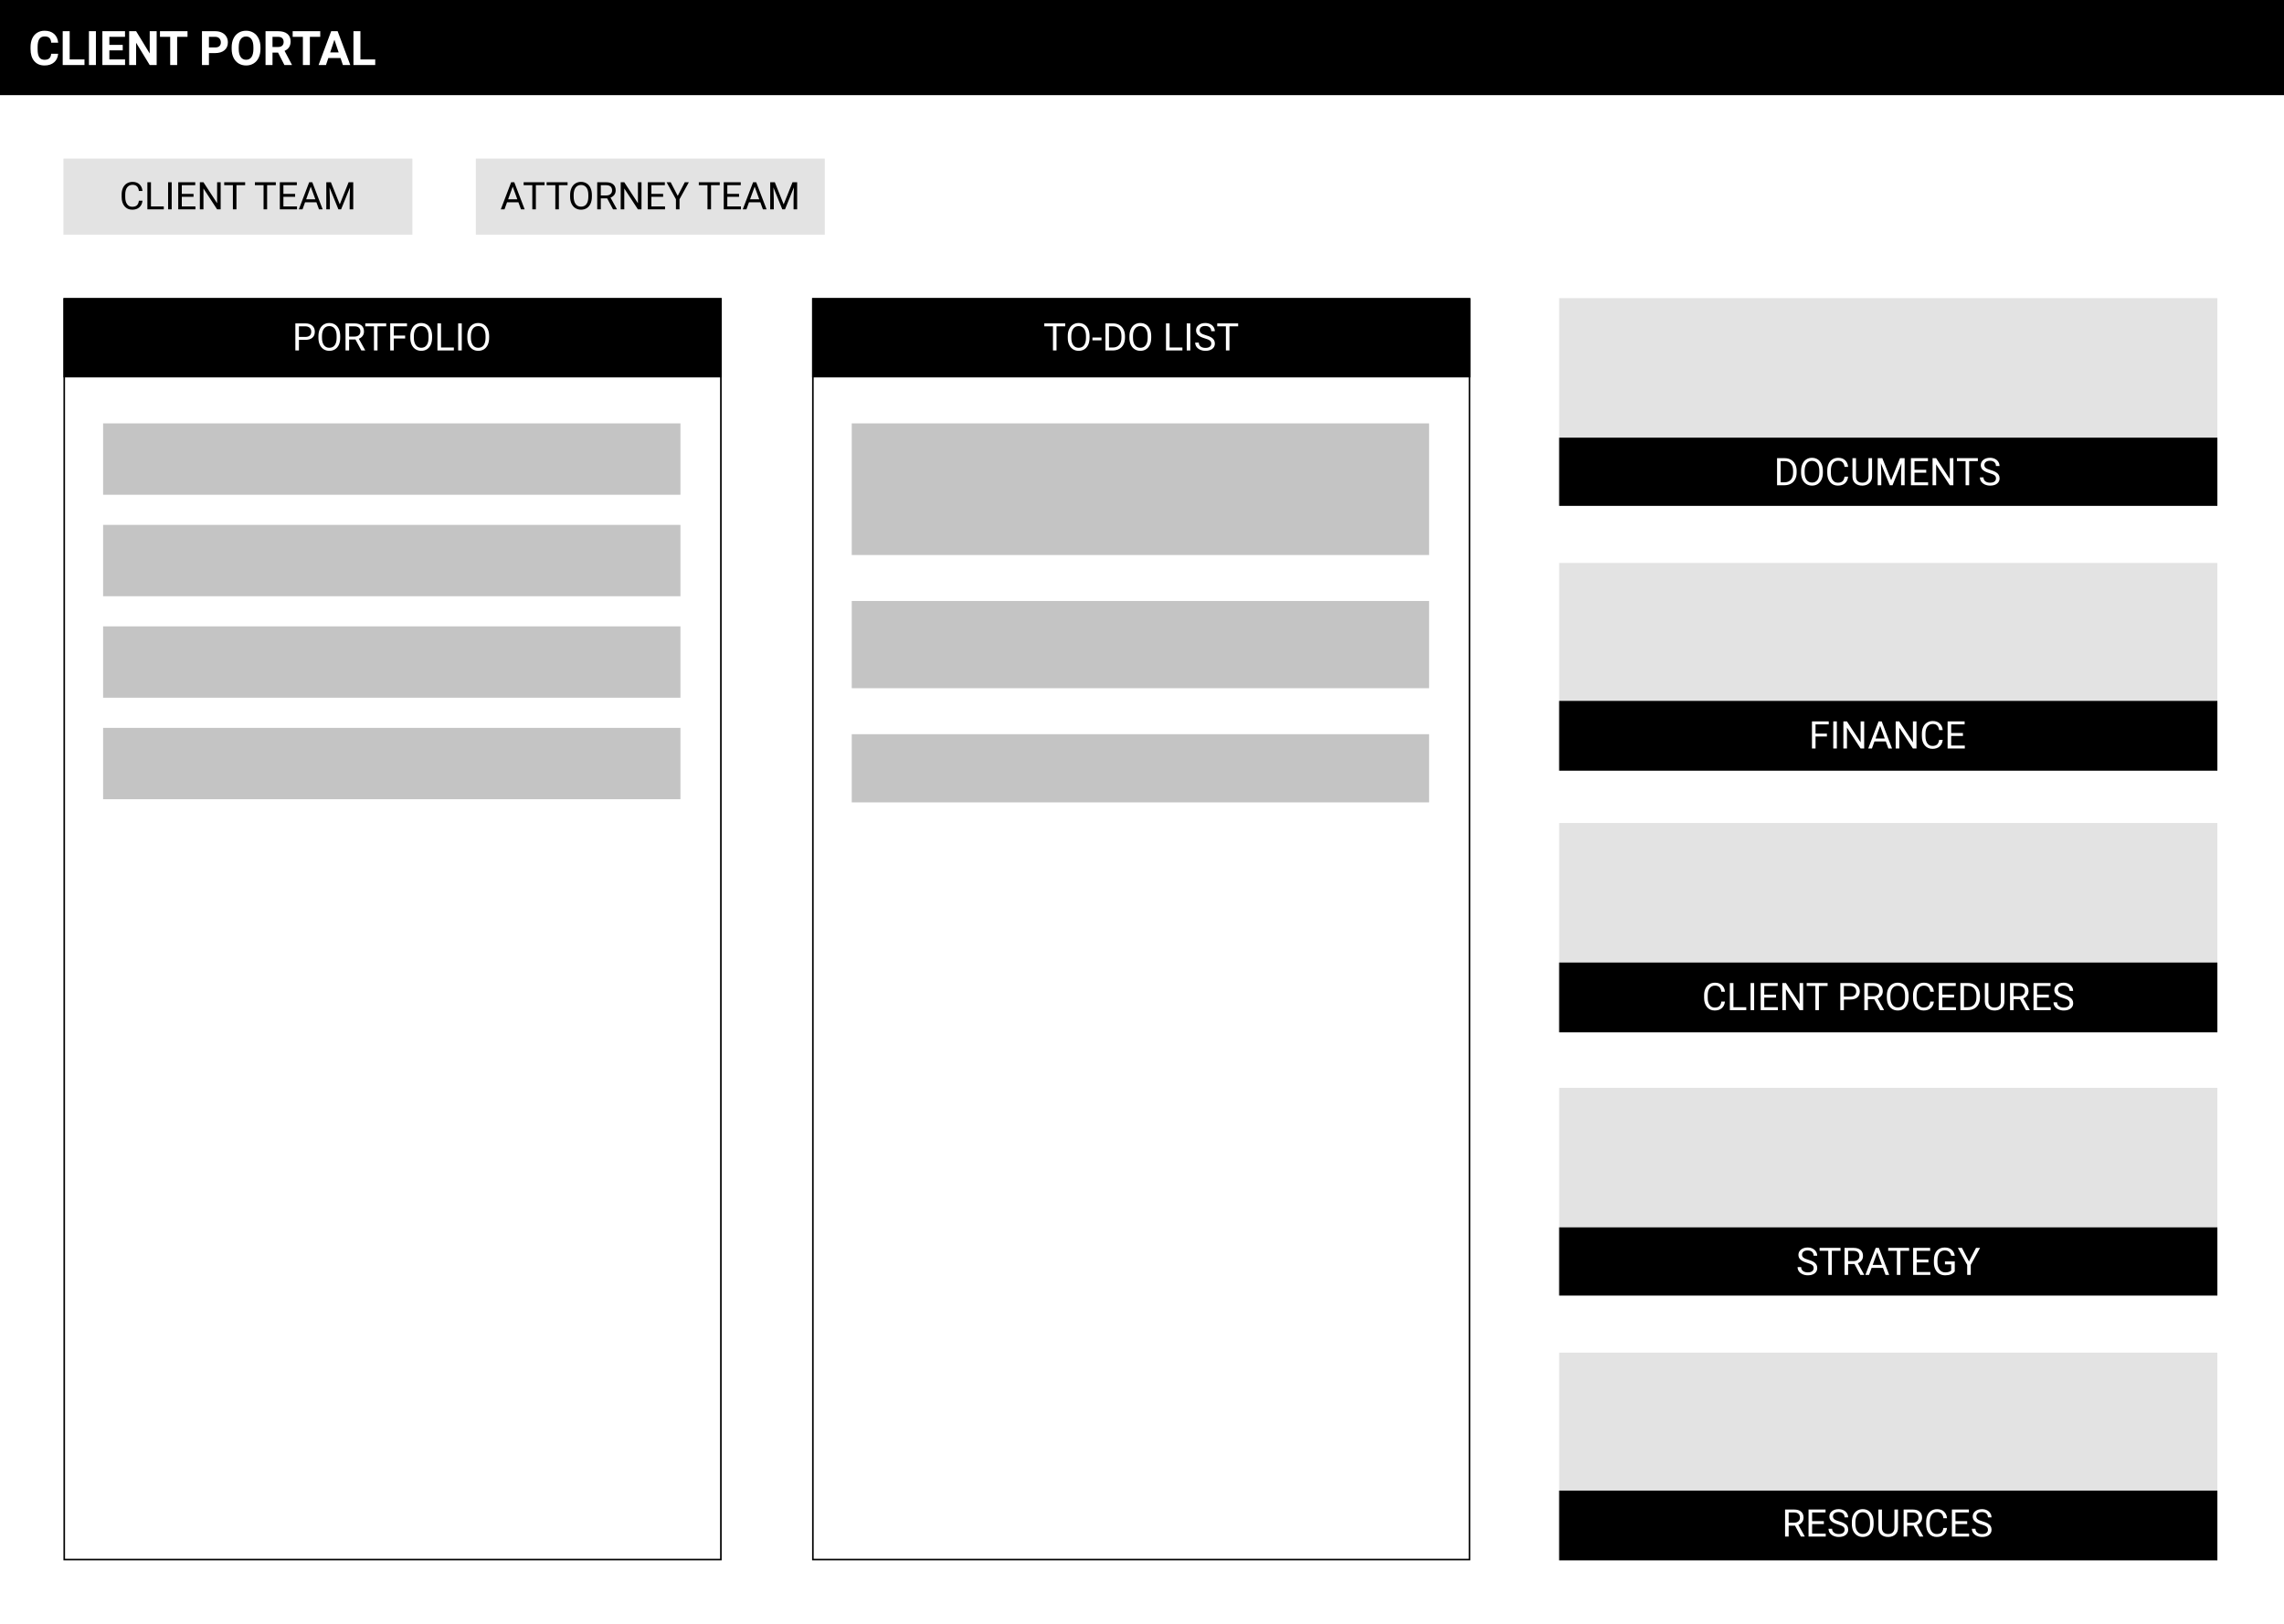 <svg width="1440" height="1024" viewBox="0 0 1440 1024" fill="none" xmlns="http://www.w3.org/2000/svg">
<rect width="1440" height="1024" fill="white"/>
<rect width="1440" height="60" fill="black"/>
<path d="M36.648 33.895C36.481 36.19 35.632 37.997 34.099 39.315C32.575 40.634 30.564 41.293 28.064 41.293C25.329 41.293 23.176 40.375 21.604 38.539C20.041 36.693 19.26 34.164 19.26 30.951V29.648C19.26 27.597 19.621 25.79 20.344 24.227C21.066 22.665 22.097 21.469 23.435 20.639C24.782 19.799 26.345 19.379 28.122 19.379C30.583 19.379 32.565 20.038 34.069 21.356C35.573 22.675 36.442 24.525 36.677 26.908H32.282C32.175 25.531 31.789 24.535 31.125 23.92C30.471 23.295 29.47 22.982 28.122 22.982C26.657 22.982 25.559 23.51 24.826 24.564C24.104 25.609 23.732 27.235 23.713 29.442V31.054C23.713 33.358 24.06 35.043 24.753 36.107C25.456 37.172 26.56 37.704 28.064 37.704C29.421 37.704 30.432 37.397 31.096 36.781C31.77 36.156 32.155 35.194 32.253 33.895H36.648ZM43.928 37.47H53.259V41H39.533V19.672H43.928V37.47ZM60.466 41H56.071V19.672H60.466V41ZM77.385 31.757H68.947V37.47H78.85V41H64.553V19.672H78.82V23.231H68.947V28.314H77.385V31.757ZM98.772 41H94.377L85.822 26.967V41H81.428V19.672H85.822L94.392 33.734V19.672H98.772V41ZM118.225 23.231H111.691V41H107.297V23.231H100.852V19.672H118.225V23.231ZM131.73 33.485V41H127.336V19.672H135.656C137.258 19.672 138.664 19.965 139.875 20.551C141.096 21.137 142.033 21.972 142.688 23.056C143.342 24.13 143.669 25.355 143.669 26.732C143.669 28.822 142.951 30.473 141.516 31.684C140.09 32.885 138.112 33.485 135.583 33.485H131.73ZM131.73 29.926H135.656C136.818 29.926 137.702 29.652 138.308 29.105C138.923 28.559 139.23 27.777 139.23 26.762C139.23 25.717 138.923 24.872 138.308 24.227C137.692 23.583 136.843 23.251 135.759 23.231H131.73V29.926ZM164.221 30.819C164.221 32.919 163.85 34.76 163.107 36.342C162.365 37.924 161.301 39.145 159.914 40.004C158.537 40.863 156.955 41.293 155.168 41.293C153.4 41.293 151.823 40.868 150.437 40.019C149.05 39.169 147.976 37.958 147.214 36.386C146.452 34.804 146.066 32.987 146.057 30.936V29.882C146.057 27.782 146.433 25.936 147.185 24.345C147.946 22.743 149.016 21.518 150.393 20.668C151.779 19.809 153.361 19.379 155.139 19.379C156.916 19.379 158.493 19.809 159.87 20.668C161.257 21.518 162.326 22.743 163.078 24.345C163.84 25.936 164.221 27.777 164.221 29.867V30.819ZM159.768 29.852C159.768 27.616 159.367 25.917 158.566 24.755C157.766 23.593 156.623 23.012 155.139 23.012C153.664 23.012 152.526 23.588 151.726 24.74C150.925 25.883 150.52 27.562 150.51 29.779V30.819C150.51 32.997 150.91 34.687 151.711 35.888C152.512 37.089 153.664 37.69 155.168 37.69C156.643 37.69 157.775 37.113 158.566 35.961C159.357 34.799 159.758 33.109 159.768 30.893V29.852ZM175.31 33.192H171.809V41H167.414V19.672H175.339C177.858 19.672 179.802 20.233 181.169 21.356C182.536 22.48 183.22 24.066 183.22 26.117C183.22 27.572 182.902 28.788 182.268 29.765C181.643 30.731 180.69 31.503 179.411 32.079L184.025 40.795V41H179.309L175.31 33.192ZM171.809 29.633H175.354C176.457 29.633 177.312 29.355 177.917 28.798C178.522 28.231 178.825 27.455 178.825 26.469C178.825 25.463 178.537 24.672 177.961 24.096C177.395 23.52 176.521 23.231 175.339 23.231H171.809V29.633ZM201.896 23.231H195.363V41H190.969V23.231H184.523V19.672H201.896V23.231ZM214.699 36.605H206.994L205.529 41H200.856L208.796 19.672H212.868L220.852 41H216.179L214.699 36.605ZM208.181 33.046H213.513L210.832 25.062L208.181 33.046ZM227.238 37.47H236.569V41H222.844V19.672H227.238V37.47Z" fill="white"/>
<path d="M659.391 372V354.938H664.207C665.691 354.938 667.004 355.266 668.145 355.922C669.285 356.578 670.164 357.512 670.781 358.723C671.406 359.934 671.723 361.324 671.73 362.895V363.984C671.73 365.594 671.418 367.004 670.793 368.215C670.176 369.426 669.289 370.355 668.133 371.004C666.984 371.652 665.645 371.984 664.113 372H659.391ZM661.641 356.789V370.16H664.008C665.742 370.16 667.09 369.621 668.051 368.543C669.02 367.465 669.504 365.93 669.504 363.938V362.941C669.504 361.004 669.047 359.5 668.133 358.43C667.227 357.352 665.938 356.805 664.266 356.789H661.641ZM688.266 364.02C688.266 365.691 687.984 367.152 687.422 368.402C686.859 369.645 686.062 370.594 685.031 371.25C684 371.906 682.797 372.234 681.422 372.234C680.078 372.234 678.887 371.906 677.848 371.25C676.809 370.586 676 369.645 675.422 368.426C674.852 367.199 674.559 365.781 674.543 364.172V362.941C674.543 361.301 674.828 359.852 675.398 358.594C675.969 357.336 676.773 356.375 677.812 355.711C678.859 355.039 680.055 354.703 681.398 354.703C682.766 354.703 683.969 355.035 685.008 355.699C686.055 356.355 686.859 357.312 687.422 358.57C687.984 359.82 688.266 361.277 688.266 362.941V364.02ZM686.027 362.918C686.027 360.895 685.621 359.344 684.809 358.266C683.996 357.18 682.859 356.637 681.398 356.637C679.977 356.637 678.855 357.18 678.035 358.266C677.223 359.344 676.805 360.844 676.781 362.766V364.02C676.781 365.98 677.191 367.523 678.012 368.648C678.84 369.766 679.977 370.324 681.422 370.324C682.875 370.324 684 369.797 684.797 368.742C685.594 367.68 686.004 366.16 686.027 364.184V362.918ZM704.191 366.586C703.98 368.391 703.312 369.785 702.188 370.77C701.07 371.746 699.582 372.234 697.723 372.234C695.707 372.234 694.09 371.512 692.871 370.066C691.66 368.621 691.055 366.688 691.055 364.266V362.625C691.055 361.039 691.336 359.645 691.898 358.441C692.469 357.238 693.273 356.316 694.312 355.676C695.352 355.027 696.555 354.703 697.922 354.703C699.734 354.703 701.188 355.211 702.281 356.227C703.375 357.234 704.012 358.633 704.191 360.422H701.93C701.734 359.062 701.309 358.078 700.652 357.469C700.004 356.859 699.094 356.555 697.922 356.555C696.484 356.555 695.355 357.086 694.535 358.148C693.723 359.211 693.316 360.723 693.316 362.684V364.336C693.316 366.188 693.703 367.66 694.477 368.754C695.25 369.848 696.332 370.395 697.723 370.395C698.973 370.395 699.93 370.113 700.594 369.551C701.266 368.98 701.711 367.992 701.93 366.586H704.191ZM719.285 354.938V366.539C719.277 368.148 718.77 369.465 717.762 370.488C716.762 371.512 715.402 372.086 713.684 372.211L713.086 372.234C711.219 372.234 709.73 371.73 708.621 370.723C707.512 369.715 706.949 368.328 706.934 366.562V354.938H709.16V366.492C709.16 367.727 709.5 368.688 710.18 369.375C710.859 370.055 711.828 370.395 713.086 370.395C714.359 370.395 715.332 370.055 716.004 369.375C716.684 368.695 717.023 367.738 717.023 366.504V354.938H719.285ZM725.742 354.938L731.32 368.859L736.898 354.938H739.816V372H737.566V365.355L737.777 358.184L732.176 372H730.453L724.863 358.219L725.086 365.355V372H722.836V354.938H725.742ZM753.434 364.113H746.039V370.16H754.629V372H743.789V354.938H754.512V356.789H746.039V362.273H753.434V364.113ZM770.543 372H768.281L759.691 358.852V372H757.43V354.938H759.691L768.305 368.145V354.938H770.543V372ZM785.977 356.789H780.492V372H778.254V356.789H772.781V354.938H785.977V356.789ZM793.348 364.395C791.418 363.84 790.012 363.16 789.129 362.355C788.254 361.543 787.816 360.543 787.816 359.355C787.816 358.012 788.352 356.902 789.422 356.027C790.5 355.145 791.898 354.703 793.617 354.703C794.789 354.703 795.832 354.93 796.746 355.383C797.668 355.836 798.379 356.461 798.879 357.258C799.387 358.055 799.641 358.926 799.641 359.871H797.379C797.379 358.84 797.051 358.031 796.395 357.445C795.738 356.852 794.812 356.555 793.617 356.555C792.508 356.555 791.641 356.801 791.016 357.293C790.398 357.777 790.09 358.453 790.09 359.32C790.09 360.016 790.383 360.605 790.969 361.09C791.562 361.566 792.566 362.004 793.98 362.402C795.402 362.801 796.512 363.242 797.309 363.727C798.113 364.203 798.707 364.762 799.09 365.402C799.48 366.043 799.676 366.797 799.676 367.664C799.676 369.047 799.137 370.156 798.059 370.992C796.98 371.82 795.539 372.234 793.734 372.234C792.562 372.234 791.469 372.012 790.453 371.566C789.438 371.113 788.652 370.496 788.098 369.715C787.551 368.934 787.277 368.047 787.277 367.055H789.539C789.539 368.086 789.918 368.902 790.676 369.504C791.441 370.098 792.461 370.395 793.734 370.395C794.922 370.395 795.832 370.152 796.465 369.668C797.098 369.184 797.414 368.523 797.414 367.688C797.414 366.852 797.121 366.207 796.535 365.754C795.949 365.293 794.887 364.84 793.348 364.395Z" fill="white"/>
<path d="M680.809 782.465H673.648V790H671.398V772.938H681.969V774.789H673.648V780.625H680.809V782.465ZM687.078 790H684.828V772.938H687.078V790ZM704.316 790H702.055L693.465 776.852V790H691.203V772.938H693.465L702.078 786.145V772.938H704.316V790ZM717.945 785.547H710.797L709.191 790H706.871L713.387 772.938H715.355L721.883 790H719.574L717.945 785.547ZM711.477 783.695H717.277L714.371 775.715L711.477 783.695ZM737.293 790H735.031L726.441 776.852V790H724.18V772.938H726.441L735.055 786.145V772.938H737.293V790ZM753.84 784.586C753.629 786.391 752.961 787.785 751.836 788.77C750.719 789.746 749.23 790.234 747.371 790.234C745.355 790.234 743.738 789.512 742.52 788.066C741.309 786.621 740.703 784.688 740.703 782.266V780.625C740.703 779.039 740.984 777.645 741.547 776.441C742.117 775.238 742.922 774.316 743.961 773.676C745 773.027 746.203 772.703 747.57 772.703C749.383 772.703 750.836 773.211 751.93 774.227C753.023 775.234 753.66 776.633 753.84 778.422H751.578C751.383 777.062 750.957 776.078 750.301 775.469C749.652 774.859 748.742 774.555 747.57 774.555C746.133 774.555 745.004 775.086 744.184 776.148C743.371 777.211 742.965 778.723 742.965 780.684V782.336C742.965 784.188 743.352 785.66 744.125 786.754C744.898 787.848 745.98 788.395 747.371 788.395C748.621 788.395 749.578 788.113 750.242 787.551C750.914 786.98 751.359 785.992 751.578 784.586H753.84ZM766.566 782.113H759.172V788.16H767.762V790H756.922V772.938H767.645V774.789H759.172V780.273H766.566V782.113Z" fill="white"/>
<path d="M1123.71 421.098H1119.7V428H1117.44V410.938H1123.09C1125.01 410.938 1126.49 411.375 1127.52 412.25C1128.56 413.125 1129.08 414.398 1129.08 416.07C1129.08 417.133 1128.79 418.059 1128.21 418.848C1127.64 419.637 1126.84 420.227 1125.82 420.617L1129.83 427.859V428H1127.41L1123.71 421.098ZM1119.7 419.258H1123.16C1124.28 419.258 1125.16 418.969 1125.82 418.391C1126.48 417.812 1126.82 417.039 1126.82 416.07C1126.82 415.016 1126.5 414.207 1125.87 413.645C1125.24 413.082 1124.34 412.797 1123.15 412.789H1119.7V419.258ZM1141.89 420.113H1134.49V426.16H1143.08V428H1132.24V410.938H1142.96V412.789H1134.49V418.273H1141.89V420.113ZM1150.91 420.395C1148.98 419.84 1147.57 419.16 1146.69 418.355C1145.82 417.543 1145.38 416.543 1145.38 415.355C1145.38 414.012 1145.91 412.902 1146.98 412.027C1148.06 411.145 1149.46 410.703 1151.18 410.703C1152.35 410.703 1153.39 410.93 1154.31 411.383C1155.23 411.836 1155.94 412.461 1156.44 413.258C1156.95 414.055 1157.2 414.926 1157.2 415.871H1154.94C1154.94 414.84 1154.61 414.031 1153.96 413.445C1153.3 412.852 1152.38 412.555 1151.18 412.555C1150.07 412.555 1149.2 412.801 1148.58 413.293C1147.96 413.777 1147.65 414.453 1147.65 415.32C1147.65 416.016 1147.95 416.605 1148.53 417.09C1149.12 417.566 1150.13 418.004 1151.54 418.402C1152.96 418.801 1154.07 419.242 1154.87 419.727C1155.68 420.203 1156.27 420.762 1156.65 421.402C1157.04 422.043 1157.24 422.797 1157.24 423.664C1157.24 425.047 1156.7 426.156 1155.62 426.992C1154.54 427.82 1153.1 428.234 1151.3 428.234C1150.12 428.234 1149.03 428.012 1148.02 427.566C1147 427.113 1146.21 426.496 1145.66 425.715C1145.11 424.934 1144.84 424.047 1144.84 423.055H1147.1C1147.1 424.086 1147.48 424.902 1148.24 425.504C1149 426.098 1150.02 426.395 1151.3 426.395C1152.48 426.395 1153.39 426.152 1154.03 425.668C1154.66 425.184 1154.98 424.523 1154.98 423.688C1154.98 422.852 1154.68 422.207 1154.1 421.754C1153.51 421.293 1152.45 420.84 1150.91 420.395ZM1173.26 420.02C1173.26 421.691 1172.98 423.152 1172.41 424.402C1171.85 425.645 1171.05 426.594 1170.02 427.25C1168.99 427.906 1167.79 428.234 1166.41 428.234C1165.07 428.234 1163.88 427.906 1162.84 427.25C1161.8 426.586 1160.99 425.645 1160.41 424.426C1159.84 423.199 1159.55 421.781 1159.54 420.172V418.941C1159.54 417.301 1159.82 415.852 1160.39 414.594C1160.96 413.336 1161.77 412.375 1162.8 411.711C1163.85 411.039 1165.05 410.703 1166.39 410.703C1167.76 410.703 1168.96 411.035 1170 411.699C1171.05 412.355 1171.85 413.312 1172.41 414.57C1172.98 415.82 1173.26 417.277 1173.26 418.941V420.02ZM1171.02 418.918C1171.02 416.895 1170.61 415.344 1169.8 414.266C1168.99 413.18 1167.85 412.637 1166.39 412.637C1164.97 412.637 1163.85 413.18 1163.03 414.266C1162.21 415.344 1161.8 416.844 1161.77 418.766V420.02C1161.77 421.98 1162.18 423.523 1163 424.648C1163.83 425.766 1164.97 426.324 1166.41 426.324C1167.87 426.324 1168.99 425.797 1169.79 424.742C1170.59 423.68 1171 422.16 1171.02 420.184V418.918ZM1188.64 410.938V422.539C1188.64 424.148 1188.13 425.465 1187.12 426.488C1186.12 427.512 1184.76 428.086 1183.04 428.211L1182.45 428.234C1180.58 428.234 1179.09 427.73 1177.98 426.723C1176.87 425.715 1176.31 424.328 1176.29 422.562V410.938H1178.52V422.492C1178.52 423.727 1178.86 424.688 1179.54 425.375C1180.22 426.055 1181.19 426.395 1182.45 426.395C1183.72 426.395 1184.69 426.055 1185.36 425.375C1186.04 424.695 1186.38 423.738 1186.38 422.504V410.938H1188.64ZM1198.45 421.098H1194.45V428H1192.18V410.938H1197.83C1199.75 410.938 1201.23 411.375 1202.26 412.25C1203.3 413.125 1203.82 414.398 1203.82 416.07C1203.82 417.133 1203.53 418.059 1202.95 418.848C1202.38 419.637 1201.59 420.227 1200.56 420.617L1204.57 427.859V428H1202.16L1198.45 421.098ZM1194.45 419.258H1197.9C1199.02 419.258 1199.91 418.969 1200.56 418.391C1201.23 417.812 1201.56 417.039 1201.56 416.07C1201.56 415.016 1201.24 414.207 1200.61 413.645C1199.98 413.082 1199.08 412.797 1197.89 412.789H1194.45V419.258ZM1219.54 422.586C1219.32 424.391 1218.66 425.785 1217.53 426.77C1216.41 427.746 1214.93 428.234 1213.07 428.234C1211.05 428.234 1209.43 427.512 1208.21 426.066C1207 424.621 1206.4 422.688 1206.4 420.266V418.625C1206.4 417.039 1206.68 415.645 1207.24 414.441C1207.81 413.238 1208.62 412.316 1209.66 411.676C1210.7 411.027 1211.9 410.703 1213.27 410.703C1215.08 410.703 1216.53 411.211 1217.62 412.227C1218.72 413.234 1219.36 414.633 1219.54 416.422H1217.27C1217.08 415.062 1216.65 414.078 1216 413.469C1215.35 412.859 1214.44 412.555 1213.27 412.555C1211.83 412.555 1210.7 413.086 1209.88 414.148C1209.07 415.211 1208.66 416.723 1208.66 418.684V420.336C1208.66 422.188 1209.05 423.66 1209.82 424.754C1210.59 425.848 1211.68 426.395 1213.07 426.395C1214.32 426.395 1215.27 426.113 1215.94 425.551C1216.61 424.98 1217.05 423.992 1217.27 422.586H1219.54ZM1232.26 420.113H1224.87V426.16H1233.46V428H1222.62V410.938H1233.34V412.789H1224.87V418.273H1232.26V420.113ZM1241.29 420.395C1239.36 419.84 1237.95 419.16 1237.07 418.355C1236.19 417.543 1235.75 416.543 1235.75 415.355C1235.75 414.012 1236.29 412.902 1237.36 412.027C1238.44 411.145 1239.84 410.703 1241.55 410.703C1242.73 410.703 1243.77 410.93 1244.68 411.383C1245.61 411.836 1246.32 412.461 1246.82 413.258C1247.32 414.055 1247.58 414.926 1247.58 415.871H1245.32C1245.32 414.84 1244.99 414.031 1244.33 413.445C1243.68 412.852 1242.75 412.555 1241.55 412.555C1240.45 412.555 1239.58 412.801 1238.95 413.293C1238.34 413.777 1238.03 414.453 1238.03 415.32C1238.03 416.016 1238.32 416.605 1238.91 417.09C1239.5 417.566 1240.5 418.004 1241.92 418.402C1243.34 418.801 1244.45 419.242 1245.25 419.727C1246.05 420.203 1246.64 420.762 1247.03 421.402C1247.42 422.043 1247.61 422.797 1247.61 423.664C1247.61 425.047 1247.07 426.156 1246 426.992C1244.92 427.82 1243.48 428.234 1241.67 428.234C1240.5 428.234 1239.41 428.012 1238.39 427.566C1237.38 427.113 1236.59 426.496 1236.04 425.715C1235.49 424.934 1235.21 424.047 1235.21 423.055H1237.48C1237.48 424.086 1237.86 424.902 1238.61 425.504C1239.38 426.098 1240.4 426.395 1241.67 426.395C1242.86 426.395 1243.77 426.152 1244.4 425.668C1245.04 425.184 1245.35 424.523 1245.35 423.688C1245.35 422.852 1245.06 422.207 1244.47 421.754C1243.89 421.293 1242.82 420.84 1241.29 420.395Z" fill="white"/>
<rect x="40" y="100" width="220" height="48" fill="#E3E3E3"/>
<path d="M89.836 126.586C89.625 128.391 88.957 129.785 87.832 130.77C86.715 131.746 85.227 132.234 83.367 132.234C81.352 132.234 79.734 131.512 78.516 130.066C77.305 128.621 76.699 126.688 76.699 124.266V122.625C76.699 121.039 76.981 119.645 77.543 118.441C78.113 117.238 78.918 116.316 79.957 115.676C80.996 115.027 82.199 114.703 83.566 114.703C85.379 114.703 86.832 115.211 87.926 116.227C89.019 117.234 89.656 118.633 89.836 120.422H87.574C87.379 119.062 86.953 118.078 86.297 117.469C85.648 116.859 84.738 116.555 83.566 116.555C82.129 116.555 81 117.086 80.18 118.148C79.367 119.211 78.961 120.723 78.961 122.684V124.336C78.961 126.188 79.348 127.66 80.121 128.754C80.894 129.848 81.977 130.395 83.367 130.395C84.617 130.395 85.574 130.113 86.238 129.551C86.91 128.98 87.356 127.992 87.574 126.586H89.836ZM95.18 130.16H103.266V132H92.918V114.938H95.18V130.16ZM108.246 132H105.996V114.938H108.246V132ZM122.016 124.113H114.621V130.16H123.211V132H112.371V114.938H123.094V116.789H114.621V122.273H122.016V124.113ZM139.125 132H136.863L128.273 118.852V132H126.012V114.938H128.273L136.887 128.145V114.938H139.125V132ZM154.559 116.789H149.074V132H146.836V116.789H141.363V114.938H154.559V116.789ZM173.895 116.789H168.41V132H166.172V116.789H160.699V114.938H173.895V116.789ZM186.07 124.113H178.676V130.16H187.266V132H176.426V114.938H187.148V116.789H178.676V122.273H186.07V124.113ZM199.488 127.547H192.34L190.734 132H188.414L194.93 114.938H196.898L203.426 132H201.117L199.488 127.547ZM193.02 125.695H198.82L195.914 117.715L193.02 125.695ZM208.629 114.938L214.207 128.859L219.785 114.938H222.703V132H220.453V125.355L220.664 118.184L215.062 132H213.34L207.75 118.219L207.973 125.355V132H205.723V114.938H208.629Z" fill="black"/>
<rect x="300" y="100" width="220" height="48" fill="#E3E3E3"/>
<path d="M326.832 127.547H319.684L318.078 132H315.758L322.273 114.938H324.242L330.77 132H328.461L326.832 127.547ZM320.363 125.695H326.164L323.258 117.715L320.363 125.695ZM343.332 116.789H337.848V132H335.609V116.789H330.137V114.938H343.332V116.789ZM357.84 116.789H352.355V132H350.117V116.789H344.645V114.938H357.84V116.789ZM373.168 124.02C373.168 125.691 372.887 127.152 372.324 128.402C371.762 129.645 370.965 130.594 369.934 131.25C368.902 131.906 367.699 132.234 366.324 132.234C364.98 132.234 363.789 131.906 362.75 131.25C361.711 130.586 360.902 129.645 360.324 128.426C359.754 127.199 359.461 125.781 359.445 124.172V122.941C359.445 121.301 359.73 119.852 360.301 118.594C360.871 117.336 361.676 116.375 362.715 115.711C363.762 115.039 364.957 114.703 366.301 114.703C367.668 114.703 368.871 115.035 369.91 115.699C370.957 116.355 371.762 117.312 372.324 118.57C372.887 119.82 373.168 121.277 373.168 122.941V124.02ZM370.93 122.918C370.93 120.895 370.523 119.344 369.711 118.266C368.898 117.18 367.762 116.637 366.301 116.637C364.879 116.637 363.758 117.18 362.938 118.266C362.125 119.344 361.707 120.844 361.684 122.766V124.02C361.684 125.98 362.094 127.523 362.914 128.648C363.742 129.766 364.879 130.324 366.324 130.324C367.777 130.324 368.902 129.797 369.699 128.742C370.496 127.68 370.906 126.16 370.93 124.184V122.918ZM382.801 125.098H378.793V132H376.531V114.938H382.18C384.102 114.938 385.578 115.375 386.609 116.25C387.648 117.125 388.168 118.398 388.168 120.07C388.168 121.133 387.879 122.059 387.301 122.848C386.73 123.637 385.934 124.227 384.91 124.617L388.918 131.859V132H386.504L382.801 125.098ZM378.793 123.258H382.25C383.367 123.258 384.254 122.969 384.91 122.391C385.574 121.812 385.906 121.039 385.906 120.07C385.906 119.016 385.59 118.207 384.957 117.645C384.332 117.082 383.426 116.797 382.238 116.789H378.793V123.258ZM404.445 132H402.184L393.594 118.852V132H391.332V114.938H393.594L402.207 128.145V114.938H404.445V132ZM418.086 124.113H410.691V130.16H419.281V132H408.441V114.938H419.164V116.789H410.691V122.273H418.086V124.113ZM427.285 123.504L431.738 114.938H434.293L428.41 125.637V132H426.16V125.637L420.277 114.938H422.855L427.285 123.504ZM453.77 116.789H448.285V132H446.047V116.789H440.574V114.938H453.77V116.789ZM465.945 124.113H458.551V130.16H467.141V132H456.301V114.938H467.023V116.789H458.551V122.273H465.945V124.113ZM479.363 127.547H472.215L470.609 132H468.289L474.805 114.938H476.773L483.301 132H480.992L479.363 127.547ZM472.895 125.695H478.695L475.789 117.715L472.895 125.695ZM488.504 114.938L494.082 128.859L499.66 114.938H502.578V132H500.328V125.355L500.539 118.184L494.938 132H493.215L487.625 118.219L487.848 125.355V132H485.598V114.938H488.504Z" fill="black"/>
<rect x="40.5" y="188.5" width="414" height="795" stroke="black"/>
<rect x="40" y="188" width="415" height="50" fill="black"/>
<path d="M188.465 214.32V221H186.215V203.938H192.508C194.375 203.938 195.836 204.414 196.891 205.367C197.953 206.32 198.484 207.582 198.484 209.152C198.484 210.809 197.965 212.086 196.926 212.984C195.895 213.875 194.414 214.32 192.484 214.32H188.465ZM188.465 212.48H192.508C193.711 212.48 194.633 212.199 195.273 211.637C195.914 211.066 196.234 210.246 196.234 209.176C196.234 208.16 195.914 207.348 195.273 206.738C194.633 206.129 193.754 205.812 192.637 205.789H188.465V212.48ZM214.48 213.02C214.48 214.691 214.199 216.152 213.637 217.402C213.074 218.645 212.277 219.594 211.246 220.25C210.215 220.906 209.012 221.234 207.637 221.234C206.293 221.234 205.102 220.906 204.062 220.25C203.023 219.586 202.215 218.645 201.637 217.426C201.066 216.199 200.773 214.781 200.758 213.172V211.941C200.758 210.301 201.043 208.852 201.613 207.594C202.184 206.336 202.988 205.375 204.027 204.711C205.074 204.039 206.27 203.703 207.613 203.703C208.98 203.703 210.184 204.035 211.223 204.699C212.27 205.355 213.074 206.312 213.637 207.57C214.199 208.82 214.48 210.277 214.48 211.941V213.02ZM212.242 211.918C212.242 209.895 211.836 208.344 211.023 207.266C210.211 206.18 209.074 205.637 207.613 205.637C206.191 205.637 205.07 206.18 204.25 207.266C203.438 208.344 203.02 209.844 202.996 211.766V213.02C202.996 214.98 203.406 216.523 204.227 217.648C205.055 218.766 206.191 219.324 207.637 219.324C209.09 219.324 210.215 218.797 211.012 217.742C211.809 216.68 212.219 215.16 212.242 213.184V211.918ZM224.113 214.098H220.105V221H217.844V203.938H223.492C225.414 203.938 226.891 204.375 227.922 205.25C228.961 206.125 229.48 207.398 229.48 209.07C229.48 210.133 229.191 211.059 228.613 211.848C228.043 212.637 227.246 213.227 226.223 213.617L230.23 220.859V221H227.816L224.113 214.098ZM220.105 212.258H223.562C224.68 212.258 225.566 211.969 226.223 211.391C226.887 210.812 227.219 210.039 227.219 209.07C227.219 208.016 226.902 207.207 226.27 206.645C225.645 206.082 224.738 205.797 223.551 205.789H220.105V212.258ZM243.496 205.789H238.012V221H235.773V205.789H230.301V203.938H243.496V205.789ZM255.438 213.465H248.277V221H246.027V203.938H256.598V205.789H248.277V211.625H255.438V213.465ZM272.418 213.02C272.418 214.691 272.137 216.152 271.574 217.402C271.012 218.645 270.215 219.594 269.184 220.25C268.152 220.906 266.949 221.234 265.574 221.234C264.23 221.234 263.039 220.906 262 220.25C260.961 219.586 260.152 218.645 259.574 217.426C259.004 216.199 258.711 214.781 258.695 213.172V211.941C258.695 210.301 258.98 208.852 259.551 207.594C260.121 206.336 260.926 205.375 261.965 204.711C263.012 204.039 264.207 203.703 265.551 203.703C266.918 203.703 268.121 204.035 269.16 204.699C270.207 205.355 271.012 206.312 271.574 207.57C272.137 208.82 272.418 210.277 272.418 211.941V213.02ZM270.18 211.918C270.18 209.895 269.773 208.344 268.961 207.266C268.148 206.18 267.012 205.637 265.551 205.637C264.129 205.637 263.008 206.18 262.188 207.266C261.375 208.344 260.957 209.844 260.934 211.766V213.02C260.934 214.98 261.344 216.523 262.164 217.648C262.992 218.766 264.129 219.324 265.574 219.324C267.027 219.324 268.152 218.797 268.949 217.742C269.746 216.68 270.156 215.16 270.18 213.184V211.918ZM278.055 219.16H286.141V221H275.793V203.938H278.055V219.16ZM291.121 221H288.871V203.938H291.121V221ZM308.371 213.02C308.371 214.691 308.09 216.152 307.527 217.402C306.965 218.645 306.168 219.594 305.137 220.25C304.105 220.906 302.902 221.234 301.527 221.234C300.184 221.234 298.992 220.906 297.953 220.25C296.914 219.586 296.105 218.645 295.527 217.426C294.957 216.199 294.664 214.781 294.648 213.172V211.941C294.648 210.301 294.934 208.852 295.504 207.594C296.074 206.336 296.879 205.375 297.918 204.711C298.965 204.039 300.16 203.703 301.504 203.703C302.871 203.703 304.074 204.035 305.113 204.699C306.16 205.355 306.965 206.312 307.527 207.57C308.09 208.82 308.371 210.277 308.371 211.941V213.02ZM306.133 211.918C306.133 209.895 305.727 208.344 304.914 207.266C304.102 206.18 302.965 205.637 301.504 205.637C300.082 205.637 298.961 206.18 298.141 207.266C297.328 208.344 296.91 209.844 296.887 211.766V213.02C296.887 214.98 297.297 216.523 298.117 217.648C298.945 218.766 300.082 219.324 301.527 219.324C302.98 219.324 304.105 218.797 304.902 217.742C305.699 216.68 306.109 215.16 306.133 213.184V211.918Z" fill="white"/>
<rect x="512.5" y="188.5" width="414" height="795" stroke="black"/>
<rect x="512" y="188" width="415" height="50" fill="black"/>
<path d="M671.594 205.789H666.109V221H663.871V205.789H658.398V203.938H671.594V205.789ZM686.922 213.02C686.922 214.691 686.641 216.152 686.078 217.402C685.516 218.645 684.719 219.594 683.688 220.25C682.656 220.906 681.453 221.234 680.078 221.234C678.734 221.234 677.543 220.906 676.504 220.25C675.465 219.586 674.656 218.645 674.078 217.426C673.508 216.199 673.215 214.781 673.199 213.172V211.941C673.199 210.301 673.484 208.852 674.055 207.594C674.625 206.336 675.43 205.375 676.469 204.711C677.516 204.039 678.711 203.703 680.055 203.703C681.422 203.703 682.625 204.035 683.664 204.699C684.711 205.355 685.516 206.312 686.078 207.57C686.641 208.82 686.922 210.277 686.922 211.941V213.02ZM684.684 211.918C684.684 209.895 684.277 208.344 683.465 207.266C682.652 206.18 681.516 205.637 680.055 205.637C678.633 205.637 677.512 206.18 676.691 207.266C675.879 208.344 675.461 209.844 675.438 211.766V213.02C675.438 214.98 675.848 216.523 676.668 217.648C677.496 218.766 678.633 219.324 680.078 219.324C681.531 219.324 682.656 218.797 683.453 217.742C684.25 216.68 684.66 215.16 684.684 213.184V211.918ZM694.469 214.637H688.75V212.867H694.469V214.637ZM696.93 221V203.938H701.746C703.23 203.938 704.543 204.266 705.684 204.922C706.824 205.578 707.703 206.512 708.32 207.723C708.945 208.934 709.262 210.324 709.27 211.895V212.984C709.27 214.594 708.957 216.004 708.332 217.215C707.715 218.426 706.828 219.355 705.672 220.004C704.523 220.652 703.184 220.984 701.652 221H696.93ZM699.18 205.789V219.16H701.547C703.281 219.16 704.629 218.621 705.59 217.543C706.559 216.465 707.043 214.93 707.043 212.938V211.941C707.043 210.004 706.586 208.5 705.672 207.43C704.766 206.352 703.477 205.805 701.805 205.789H699.18ZM725.805 213.02C725.805 214.691 725.523 216.152 724.961 217.402C724.398 218.645 723.602 219.594 722.57 220.25C721.539 220.906 720.336 221.234 718.961 221.234C717.617 221.234 716.426 220.906 715.387 220.25C714.348 219.586 713.539 218.645 712.961 217.426C712.391 216.199 712.098 214.781 712.082 213.172V211.941C712.082 210.301 712.367 208.852 712.938 207.594C713.508 206.336 714.312 205.375 715.352 204.711C716.398 204.039 717.594 203.703 718.938 203.703C720.305 203.703 721.508 204.035 722.547 204.699C723.594 205.355 724.398 206.312 724.961 207.57C725.523 208.82 725.805 210.277 725.805 211.941V213.02ZM723.566 211.918C723.566 209.895 723.16 208.344 722.348 207.266C721.535 206.18 720.398 205.637 718.938 205.637C717.516 205.637 716.395 206.18 715.574 207.266C714.762 208.344 714.344 209.844 714.32 211.766V213.02C714.32 214.98 714.73 216.523 715.551 217.648C716.379 218.766 717.516 219.324 718.961 219.324C720.414 219.324 721.539 218.797 722.336 217.742C723.133 216.68 723.543 215.16 723.566 213.184V211.918ZM737.395 219.16H745.48V221H735.133V203.938H737.395V219.16ZM750.461 221H748.211V203.938H750.461V221ZM759.613 213.395C757.684 212.84 756.277 212.16 755.395 211.355C754.52 210.543 754.082 209.543 754.082 208.355C754.082 207.012 754.617 205.902 755.688 205.027C756.766 204.145 758.164 203.703 759.883 203.703C761.055 203.703 762.098 203.93 763.012 204.383C763.934 204.836 764.645 205.461 765.145 206.258C765.652 207.055 765.906 207.926 765.906 208.871H763.645C763.645 207.84 763.316 207.031 762.66 206.445C762.004 205.852 761.078 205.555 759.883 205.555C758.773 205.555 757.906 205.801 757.281 206.293C756.664 206.777 756.355 207.453 756.355 208.32C756.355 209.016 756.648 209.605 757.234 210.09C757.828 210.566 758.832 211.004 760.246 211.402C761.668 211.801 762.777 212.242 763.574 212.727C764.379 213.203 764.973 213.762 765.355 214.402C765.746 215.043 765.941 215.797 765.941 216.664C765.941 218.047 765.402 219.156 764.324 219.992C763.246 220.82 761.805 221.234 760 221.234C758.828 221.234 757.734 221.012 756.719 220.566C755.703 220.113 754.918 219.496 754.363 218.715C753.816 217.934 753.543 217.047 753.543 216.055H755.805C755.805 217.086 756.184 217.902 756.941 218.504C757.707 219.098 758.727 219.395 760 219.395C761.188 219.395 762.098 219.152 762.73 218.668C763.363 218.184 763.68 217.523 763.68 216.688C763.68 215.852 763.387 215.207 762.801 214.754C762.215 214.293 761.152 213.84 759.613 213.395ZM780.625 205.789H775.141V221H772.902V205.789H767.43V203.938H780.625V205.789Z" fill="white"/>
<rect x="65" y="267" width="364" height="45" fill="#C4C4C4"/>
<rect x="537" y="267" width="364" height="83" fill="#C4C4C4"/>
<rect x="537" y="379" width="364" height="55" fill="#C4C4C4"/>
<rect x="537" y="463" width="364" height="43" fill="#C4C4C4"/>
<rect x="65" y="331" width="364" height="45" fill="#C4C4C4"/>
<rect x="65" y="395" width="364" height="45" fill="#C4C4C4"/>
<rect x="65" y="459" width="364" height="45" fill="#C4C4C4"/>
<rect x="983" y="188" width="415" height="131" fill="#E3E3E3"/>
<rect x="983" y="276" width="415" height="43" fill="black"/>
<path d="M1120.39 306V288.938H1125.21C1126.69 288.938 1128 289.266 1129.14 289.922C1130.29 290.578 1131.16 291.512 1131.78 292.723C1132.41 293.934 1132.72 295.324 1132.73 296.895V297.984C1132.73 299.594 1132.42 301.004 1131.79 302.215C1131.18 303.426 1130.29 304.355 1129.13 305.004C1127.98 305.652 1126.64 305.984 1125.11 306H1120.39ZM1122.64 290.789V304.16H1125.01C1126.74 304.16 1128.09 303.621 1129.05 302.543C1130.02 301.465 1130.5 299.93 1130.5 297.938V296.941C1130.5 295.004 1130.05 293.5 1129.13 292.43C1128.23 291.352 1126.94 290.805 1125.27 290.789H1122.64ZM1149.27 298.02C1149.27 299.691 1148.98 301.152 1148.42 302.402C1147.86 303.645 1147.06 304.594 1146.03 305.25C1145 305.906 1143.8 306.234 1142.42 306.234C1141.08 306.234 1139.89 305.906 1138.85 305.25C1137.81 304.586 1137 303.645 1136.42 302.426C1135.85 301.199 1135.56 299.781 1135.54 298.172V296.941C1135.54 295.301 1135.83 293.852 1136.4 292.594C1136.97 291.336 1137.77 290.375 1138.81 289.711C1139.86 289.039 1141.05 288.703 1142.4 288.703C1143.77 288.703 1144.97 289.035 1146.01 289.699C1147.05 290.355 1147.86 291.312 1148.42 292.57C1148.98 293.82 1149.27 295.277 1149.27 296.941V298.02ZM1147.03 296.918C1147.03 294.895 1146.62 293.344 1145.81 292.266C1145 291.18 1143.86 290.637 1142.4 290.637C1140.98 290.637 1139.86 291.18 1139.04 292.266C1138.22 293.344 1137.8 294.844 1137.78 296.766V298.02C1137.78 299.98 1138.19 301.523 1139.01 302.648C1139.84 303.766 1140.98 304.324 1142.42 304.324C1143.88 304.324 1145 303.797 1145.8 302.742C1146.59 301.68 1147 300.16 1147.03 298.184V296.918ZM1165.19 300.586C1164.98 302.391 1164.31 303.785 1163.19 304.77C1162.07 305.746 1160.58 306.234 1158.72 306.234C1156.71 306.234 1155.09 305.512 1153.87 304.066C1152.66 302.621 1152.05 300.688 1152.05 298.266V296.625C1152.05 295.039 1152.34 293.645 1152.9 292.441C1153.47 291.238 1154.27 290.316 1155.31 289.676C1156.35 289.027 1157.55 288.703 1158.92 288.703C1160.73 288.703 1162.19 289.211 1163.28 290.227C1164.38 291.234 1165.01 292.633 1165.19 294.422H1162.93C1162.73 293.062 1162.31 292.078 1161.65 291.469C1161 290.859 1160.09 290.555 1158.92 290.555C1157.48 290.555 1156.36 291.086 1155.54 292.148C1154.72 293.211 1154.32 294.723 1154.32 296.684V298.336C1154.32 300.188 1154.7 301.66 1155.48 302.754C1156.25 303.848 1157.33 304.395 1158.72 304.395C1159.97 304.395 1160.93 304.113 1161.59 303.551C1162.27 302.98 1162.71 301.992 1162.93 300.586H1165.19ZM1180.29 288.938V300.539C1180.28 302.148 1179.77 303.465 1178.76 304.488C1177.76 305.512 1176.4 306.086 1174.68 306.211L1174.09 306.234C1172.22 306.234 1170.73 305.73 1169.62 304.723C1168.51 303.715 1167.95 302.328 1167.93 300.562V288.938H1170.16V300.492C1170.16 301.727 1170.5 302.688 1171.18 303.375C1171.86 304.055 1172.83 304.395 1174.09 304.395C1175.36 304.395 1176.33 304.055 1177 303.375C1177.68 302.695 1178.02 301.738 1178.02 300.504V288.938H1180.29ZM1186.74 288.938L1192.32 302.859L1197.9 288.938H1200.82V306H1198.57V299.355L1198.78 292.184L1193.18 306H1191.45L1185.86 292.219L1186.09 299.355V306H1183.84V288.938H1186.74ZM1214.43 298.113H1207.04V304.16H1215.63V306H1204.79V288.938H1215.51V290.789H1207.04V296.273H1214.43V298.113ZM1231.54 306H1229.28L1220.69 292.852V306H1218.43V288.938H1220.69L1229.3 302.145V288.938H1231.54V306ZM1246.98 290.789H1241.49V306H1239.25V290.789H1233.78V288.938H1246.98V290.789ZM1254.35 298.395C1252.42 297.84 1251.01 297.16 1250.13 296.355C1249.25 295.543 1248.82 294.543 1248.82 293.355C1248.82 292.012 1249.35 290.902 1250.42 290.027C1251.5 289.145 1252.9 288.703 1254.62 288.703C1255.79 288.703 1256.83 288.93 1257.75 289.383C1258.67 289.836 1259.38 290.461 1259.88 291.258C1260.39 292.055 1260.64 292.926 1260.64 293.871H1258.38C1258.38 292.84 1258.05 292.031 1257.39 291.445C1256.74 290.852 1255.81 290.555 1254.62 290.555C1253.51 290.555 1252.64 290.801 1252.02 291.293C1251.4 291.777 1251.09 292.453 1251.09 293.32C1251.09 294.016 1251.38 294.605 1251.97 295.09C1252.56 295.566 1253.57 296.004 1254.98 296.402C1256.4 296.801 1257.51 297.242 1258.31 297.727C1259.11 298.203 1259.71 298.762 1260.09 299.402C1260.48 300.043 1260.68 300.797 1260.68 301.664C1260.68 303.047 1260.14 304.156 1259.06 304.992C1257.98 305.82 1256.54 306.234 1254.73 306.234C1253.56 306.234 1252.47 306.012 1251.45 305.566C1250.44 305.113 1249.65 304.496 1249.1 303.715C1248.55 302.934 1248.28 302.047 1248.28 301.055H1250.54C1250.54 302.086 1250.92 302.902 1251.68 303.504C1252.44 304.098 1253.46 304.395 1254.73 304.395C1255.92 304.395 1256.83 304.152 1257.46 303.668C1258.1 303.184 1258.41 302.523 1258.41 301.688C1258.41 300.852 1258.12 300.207 1257.54 299.754C1256.95 299.293 1255.89 298.84 1254.35 298.395Z" fill="white"/>
<rect x="983" y="355" width="415" height="131" fill="#E3E3E3"/>
<rect x="983" y="442" width="415" height="44" fill="black"/>
<path d="M1151.81 464.465H1144.65V472H1142.4V454.938H1152.97V456.789H1144.65V462.625H1151.81V464.465ZM1158.08 472H1155.83V454.938H1158.08V472ZM1175.32 472H1173.05L1164.46 458.852V472H1162.2V454.938H1164.46L1173.08 468.145V454.938H1175.32V472ZM1188.95 467.547H1181.8L1180.19 472H1177.87L1184.39 454.938H1186.36L1192.88 472H1190.57L1188.95 467.547ZM1182.48 465.695H1188.28L1185.37 457.715L1182.48 465.695ZM1208.29 472H1206.03L1197.44 458.852V472H1195.18V454.938H1197.44L1206.05 468.145V454.938H1208.29V472ZM1224.84 466.586C1224.63 468.391 1223.96 469.785 1222.84 470.77C1221.72 471.746 1220.23 472.234 1218.37 472.234C1216.36 472.234 1214.74 471.512 1213.52 470.066C1212.31 468.621 1211.7 466.688 1211.7 464.266V462.625C1211.7 461.039 1211.98 459.645 1212.55 458.441C1213.12 457.238 1213.92 456.316 1214.96 455.676C1216 455.027 1217.2 454.703 1218.57 454.703C1220.38 454.703 1221.84 455.211 1222.93 456.227C1224.02 457.234 1224.66 458.633 1224.84 460.422H1222.58C1222.38 459.062 1221.96 458.078 1221.3 457.469C1220.65 456.859 1219.74 456.555 1218.57 456.555C1217.13 456.555 1216 457.086 1215.18 458.148C1214.37 459.211 1213.96 460.723 1213.96 462.684V464.336C1213.96 466.188 1214.35 467.66 1215.12 468.754C1215.9 469.848 1216.98 470.395 1218.37 470.395C1219.62 470.395 1220.58 470.113 1221.24 469.551C1221.91 468.98 1222.36 467.992 1222.58 466.586H1224.84ZM1237.57 464.113H1230.17V470.16H1238.76V472H1227.92V454.938H1238.64V456.789H1230.17V462.273H1237.57V464.113Z" fill="white"/>
<path d="M1123.71 752.098H1119.7V759H1117.44V741.938H1123.09C1125.01 741.938 1126.49 742.375 1127.52 743.25C1128.56 744.125 1129.08 745.398 1129.08 747.07C1129.08 748.133 1128.79 749.059 1128.21 749.848C1127.64 750.637 1126.84 751.227 1125.82 751.617L1129.83 758.859V759H1127.41L1123.71 752.098ZM1119.7 750.258H1123.16C1124.28 750.258 1125.16 749.969 1125.82 749.391C1126.48 748.812 1126.82 748.039 1126.82 747.07C1126.82 746.016 1126.5 745.207 1125.87 744.645C1125.24 744.082 1124.34 743.797 1123.15 743.789H1119.7V750.258ZM1141.89 751.113H1134.49V757.16H1143.08V759H1132.24V741.938H1142.96V743.789H1134.49V749.273H1141.89V751.113ZM1150.91 751.395C1148.98 750.84 1147.57 750.16 1146.69 749.355C1145.82 748.543 1145.38 747.543 1145.38 746.355C1145.38 745.012 1145.91 743.902 1146.98 743.027C1148.06 742.145 1149.46 741.703 1151.18 741.703C1152.35 741.703 1153.39 741.93 1154.31 742.383C1155.23 742.836 1155.94 743.461 1156.44 744.258C1156.95 745.055 1157.2 745.926 1157.2 746.871H1154.94C1154.94 745.84 1154.61 745.031 1153.96 744.445C1153.3 743.852 1152.38 743.555 1151.18 743.555C1150.07 743.555 1149.2 743.801 1148.58 744.293C1147.96 744.777 1147.65 745.453 1147.65 746.32C1147.65 747.016 1147.95 747.605 1148.53 748.09C1149.12 748.566 1150.13 749.004 1151.54 749.402C1152.96 749.801 1154.07 750.242 1154.87 750.727C1155.68 751.203 1156.27 751.762 1156.65 752.402C1157.04 753.043 1157.24 753.797 1157.24 754.664C1157.24 756.047 1156.7 757.156 1155.62 757.992C1154.54 758.82 1153.1 759.234 1151.3 759.234C1150.12 759.234 1149.03 759.012 1148.02 758.566C1147 758.113 1146.21 757.496 1145.66 756.715C1145.11 755.934 1144.84 755.047 1144.84 754.055H1147.1C1147.1 755.086 1147.48 755.902 1148.24 756.504C1149 757.098 1150.02 757.395 1151.3 757.395C1152.48 757.395 1153.39 757.152 1154.03 756.668C1154.66 756.184 1154.98 755.523 1154.98 754.688C1154.98 753.852 1154.68 753.207 1154.1 752.754C1153.51 752.293 1152.45 751.84 1150.91 751.395ZM1173.26 751.02C1173.26 752.691 1172.98 754.152 1172.41 755.402C1171.85 756.645 1171.05 757.594 1170.02 758.25C1168.99 758.906 1167.79 759.234 1166.41 759.234C1165.07 759.234 1163.88 758.906 1162.84 758.25C1161.8 757.586 1160.99 756.645 1160.41 755.426C1159.84 754.199 1159.55 752.781 1159.54 751.172V749.941C1159.54 748.301 1159.82 746.852 1160.39 745.594C1160.96 744.336 1161.77 743.375 1162.8 742.711C1163.85 742.039 1165.05 741.703 1166.39 741.703C1167.76 741.703 1168.96 742.035 1170 742.699C1171.05 743.355 1171.85 744.312 1172.41 745.57C1172.98 746.82 1173.26 748.277 1173.26 749.941V751.02ZM1171.02 749.918C1171.02 747.895 1170.61 746.344 1169.8 745.266C1168.99 744.18 1167.85 743.637 1166.39 743.637C1164.97 743.637 1163.85 744.18 1163.03 745.266C1162.21 746.344 1161.8 747.844 1161.77 749.766V751.02C1161.77 752.98 1162.18 754.523 1163 755.648C1163.83 756.766 1164.97 757.324 1166.41 757.324C1167.87 757.324 1168.99 756.797 1169.79 755.742C1170.59 754.68 1171 753.16 1171.02 751.184V749.918ZM1188.64 741.938V753.539C1188.64 755.148 1188.13 756.465 1187.12 757.488C1186.12 758.512 1184.76 759.086 1183.04 759.211L1182.45 759.234C1180.58 759.234 1179.09 758.73 1177.98 757.723C1176.87 756.715 1176.31 755.328 1176.29 753.562V741.938H1178.52V753.492C1178.52 754.727 1178.86 755.688 1179.54 756.375C1180.22 757.055 1181.19 757.395 1182.45 757.395C1183.72 757.395 1184.69 757.055 1185.36 756.375C1186.04 755.695 1186.38 754.738 1186.38 753.504V741.938H1188.64ZM1198.45 752.098H1194.45V759H1192.18V741.938H1197.83C1199.75 741.938 1201.23 742.375 1202.26 743.25C1203.3 744.125 1203.82 745.398 1203.82 747.07C1203.82 748.133 1203.53 749.059 1202.95 749.848C1202.38 750.637 1201.59 751.227 1200.56 751.617L1204.57 758.859V759H1202.16L1198.45 752.098ZM1194.45 750.258H1197.9C1199.02 750.258 1199.91 749.969 1200.56 749.391C1201.23 748.812 1201.56 748.039 1201.56 747.07C1201.56 746.016 1201.24 745.207 1200.61 744.645C1199.98 744.082 1199.08 743.797 1197.89 743.789H1194.45V750.258ZM1219.54 753.586C1219.32 755.391 1218.66 756.785 1217.53 757.77C1216.41 758.746 1214.93 759.234 1213.07 759.234C1211.05 759.234 1209.43 758.512 1208.21 757.066C1207 755.621 1206.4 753.688 1206.4 751.266V749.625C1206.4 748.039 1206.68 746.645 1207.24 745.441C1207.81 744.238 1208.62 743.316 1209.66 742.676C1210.7 742.027 1211.9 741.703 1213.27 741.703C1215.08 741.703 1216.53 742.211 1217.62 743.227C1218.72 744.234 1219.36 745.633 1219.54 747.422H1217.27C1217.08 746.062 1216.65 745.078 1216 744.469C1215.35 743.859 1214.44 743.555 1213.27 743.555C1211.83 743.555 1210.7 744.086 1209.88 745.148C1209.07 746.211 1208.66 747.723 1208.66 749.684V751.336C1208.66 753.188 1209.05 754.66 1209.82 755.754C1210.59 756.848 1211.68 757.395 1213.07 757.395C1214.32 757.395 1215.27 757.113 1215.94 756.551C1216.61 755.98 1217.05 754.992 1217.27 753.586H1219.54ZM1232.26 751.113H1224.87V757.16H1233.46V759H1222.62V741.938H1233.34V743.789H1224.87V749.273H1232.26V751.113ZM1241.29 751.395C1239.36 750.84 1237.95 750.16 1237.07 749.355C1236.19 748.543 1235.75 747.543 1235.75 746.355C1235.75 745.012 1236.29 743.902 1237.36 743.027C1238.44 742.145 1239.84 741.703 1241.55 741.703C1242.73 741.703 1243.77 741.93 1244.68 742.383C1245.61 742.836 1246.32 743.461 1246.82 744.258C1247.32 745.055 1247.58 745.926 1247.58 746.871H1245.32C1245.32 745.84 1244.99 745.031 1244.33 744.445C1243.68 743.852 1242.75 743.555 1241.55 743.555C1240.45 743.555 1239.58 743.801 1238.95 744.293C1238.34 744.777 1238.03 745.453 1238.03 746.32C1238.03 747.016 1238.32 747.605 1238.91 748.09C1239.5 748.566 1240.5 749.004 1241.92 749.402C1243.34 749.801 1244.45 750.242 1245.25 750.727C1246.05 751.203 1246.64 751.762 1247.03 752.402C1247.42 753.043 1247.61 753.797 1247.61 754.664C1247.61 756.047 1247.07 757.156 1246 757.992C1244.92 758.82 1243.48 759.234 1241.67 759.234C1240.5 759.234 1239.41 759.012 1238.39 758.566C1237.38 758.113 1236.59 757.496 1236.04 756.715C1235.49 755.934 1235.21 755.047 1235.21 754.055H1237.48C1237.48 755.086 1237.86 755.902 1238.61 756.504C1239.38 757.098 1240.4 757.395 1241.67 757.395C1242.86 757.395 1243.77 757.152 1244.4 756.668C1245.04 756.184 1245.35 755.523 1245.35 754.688C1245.35 753.852 1245.06 753.207 1244.47 752.754C1243.89 752.293 1242.82 751.84 1241.29 751.395Z" fill="white"/>
<rect x="983" y="686" width="415" height="131" fill="#E3E3E3"/>
<rect x="983" y="774" width="415" height="43" fill="black"/>
<rect x="983" y="853" width="415" height="131" fill="#E3E3E3"/>
<rect x="983" y="940" width="415" height="44" fill="black"/>
<path d="M1139.39 796.395C1137.46 795.84 1136.06 795.16 1135.18 794.355C1134.3 793.543 1133.86 792.543 1133.86 791.355C1133.86 790.012 1134.4 788.902 1135.47 788.027C1136.55 787.145 1137.95 786.703 1139.66 786.703C1140.84 786.703 1141.88 786.93 1142.79 787.383C1143.71 787.836 1144.43 788.461 1144.93 789.258C1145.43 790.055 1145.69 790.926 1145.69 791.871H1143.43C1143.43 790.84 1143.1 790.031 1142.44 789.445C1141.79 788.852 1140.86 788.555 1139.66 788.555C1138.55 788.555 1137.69 788.801 1137.06 789.293C1136.45 789.777 1136.14 790.453 1136.14 791.32C1136.14 792.016 1136.43 792.605 1137.02 793.09C1137.61 793.566 1138.61 794.004 1140.03 794.402C1141.45 794.801 1142.56 795.242 1143.36 795.727C1144.16 796.203 1144.75 796.762 1145.14 797.402C1145.53 798.043 1145.72 798.797 1145.72 799.664C1145.72 801.047 1145.18 802.156 1144.11 802.992C1143.03 803.82 1141.59 804.234 1139.78 804.234C1138.61 804.234 1137.52 804.012 1136.5 803.566C1135.48 803.113 1134.7 802.496 1134.14 801.715C1133.6 800.934 1133.32 800.047 1133.32 799.055H1135.59C1135.59 800.086 1135.96 800.902 1136.72 801.504C1137.49 802.098 1138.51 802.395 1139.78 802.395C1140.97 802.395 1141.88 802.152 1142.51 801.668C1143.14 801.184 1143.46 800.523 1143.46 799.688C1143.46 798.852 1143.17 798.207 1142.58 797.754C1142 797.293 1140.93 796.84 1139.39 796.395ZM1160.41 788.789H1154.92V804H1152.68V788.789H1147.21V786.938H1160.41V788.789ZM1169.2 797.098H1165.19V804H1162.93V786.938H1168.57C1170.5 786.938 1171.97 787.375 1173 788.25C1174.04 789.125 1174.56 790.398 1174.56 792.07C1174.56 793.133 1174.27 794.059 1173.7 794.848C1173.12 795.637 1172.33 796.227 1171.3 796.617L1175.31 803.859V804H1172.9L1169.2 797.098ZM1165.19 795.258H1168.64C1169.76 795.258 1170.65 794.969 1171.3 794.391C1171.97 793.812 1172.3 793.039 1172.3 792.07C1172.3 791.016 1171.98 790.207 1171.35 789.645C1170.73 789.082 1169.82 788.797 1168.63 788.789H1165.19V795.258ZM1187.15 799.547H1180L1178.39 804H1176.07L1182.59 786.938H1184.56L1191.09 804H1188.78L1187.15 799.547ZM1180.68 797.695H1186.48L1183.57 789.715L1180.68 797.695ZM1203.65 788.789H1198.16V804H1195.93V788.789H1190.45V786.938H1203.65V788.789ZM1215.82 796.113H1208.43V802.16H1217.02V804H1206.18V786.938H1216.9V788.789H1208.43V794.273H1215.82V796.113ZM1232.42 801.762C1231.84 802.59 1231.03 803.211 1229.99 803.625C1228.96 804.031 1227.76 804.234 1226.38 804.234C1224.99 804.234 1223.76 803.91 1222.68 803.262C1221.6 802.605 1220.77 801.676 1220.17 800.473C1219.59 799.27 1219.29 797.875 1219.27 796.289V794.801C1219.27 792.23 1219.87 790.238 1221.06 788.824C1222.27 787.41 1223.95 786.703 1226.12 786.703C1227.91 786.703 1229.34 787.16 1230.43 788.074C1231.51 788.98 1232.18 790.27 1232.42 791.941H1230.17C1229.75 789.684 1228.4 788.555 1226.14 788.555C1224.63 788.555 1223.48 789.086 1222.7 790.148C1221.93 791.203 1221.54 792.734 1221.53 794.742V796.137C1221.53 798.051 1221.97 799.574 1222.84 800.707C1223.72 801.832 1224.9 802.395 1226.39 802.395C1227.24 802.395 1227.98 802.301 1228.61 802.113C1229.24 801.926 1229.77 801.609 1230.18 801.164V797.332H1226.23V795.504H1232.42V801.762ZM1241.38 795.504L1245.84 786.938H1248.39L1242.51 797.637V804H1240.26V797.637L1234.38 786.938H1236.95L1241.38 795.504Z" fill="white"/>
<path d="M1131.71 962.098H1127.7V969H1125.44V951.938H1131.09C1133.01 951.938 1134.49 952.375 1135.52 953.25C1136.56 954.125 1137.08 955.398 1137.08 957.07C1137.08 958.133 1136.79 959.059 1136.21 959.848C1135.64 960.637 1134.84 961.227 1133.82 961.617L1137.83 968.859V969H1135.41L1131.71 962.098ZM1127.7 960.258H1131.16C1132.28 960.258 1133.16 959.969 1133.82 959.391C1134.48 958.812 1134.82 958.039 1134.82 957.07C1134.82 956.016 1134.5 955.207 1133.87 954.645C1133.24 954.082 1132.34 953.797 1131.15 953.789H1127.7V960.258ZM1149.89 961.113H1142.49V967.16H1151.08V969H1140.24V951.938H1150.96V953.789H1142.49V959.273H1149.89V961.113ZM1158.91 961.395C1156.98 960.84 1155.57 960.16 1154.69 959.355C1153.82 958.543 1153.38 957.543 1153.38 956.355C1153.38 955.012 1153.91 953.902 1154.98 953.027C1156.06 952.145 1157.46 951.703 1159.18 951.703C1160.35 951.703 1161.39 951.93 1162.31 952.383C1163.23 952.836 1163.94 953.461 1164.44 954.258C1164.95 955.055 1165.2 955.926 1165.2 956.871H1162.94C1162.94 955.84 1162.61 955.031 1161.96 954.445C1161.3 953.852 1160.38 953.555 1159.18 953.555C1158.07 953.555 1157.2 953.801 1156.58 954.293C1155.96 954.777 1155.65 955.453 1155.65 956.32C1155.65 957.016 1155.95 957.605 1156.53 958.09C1157.12 958.566 1158.13 959.004 1159.54 959.402C1160.96 959.801 1162.07 960.242 1162.87 960.727C1163.68 961.203 1164.27 961.762 1164.65 962.402C1165.04 963.043 1165.24 963.797 1165.24 964.664C1165.24 966.047 1164.7 967.156 1163.62 967.992C1162.54 968.82 1161.1 969.234 1159.3 969.234C1158.12 969.234 1157.03 969.012 1156.02 968.566C1155 968.113 1154.21 967.496 1153.66 966.715C1153.11 965.934 1152.84 965.047 1152.84 964.055H1155.1C1155.1 965.086 1155.48 965.902 1156.24 966.504C1157 967.098 1158.02 967.395 1159.3 967.395C1160.48 967.395 1161.39 967.152 1162.03 966.668C1162.66 966.184 1162.98 965.523 1162.98 964.688C1162.98 963.852 1162.68 963.207 1162.1 962.754C1161.51 962.293 1160.45 961.84 1158.91 961.395ZM1181.26 961.02C1181.26 962.691 1180.98 964.152 1180.41 965.402C1179.85 966.645 1179.05 967.594 1178.02 968.25C1176.99 968.906 1175.79 969.234 1174.41 969.234C1173.07 969.234 1171.88 968.906 1170.84 968.25C1169.8 967.586 1168.99 966.645 1168.41 965.426C1167.84 964.199 1167.55 962.781 1167.54 961.172V959.941C1167.54 958.301 1167.82 956.852 1168.39 955.594C1168.96 954.336 1169.77 953.375 1170.8 952.711C1171.85 952.039 1173.05 951.703 1174.39 951.703C1175.76 951.703 1176.96 952.035 1178 952.699C1179.05 953.355 1179.85 954.312 1180.41 955.57C1180.98 956.82 1181.26 958.277 1181.26 959.941V961.02ZM1179.02 959.918C1179.02 957.895 1178.61 956.344 1177.8 955.266C1176.99 954.18 1175.85 953.637 1174.39 953.637C1172.97 953.637 1171.85 954.18 1171.03 955.266C1170.21 956.344 1169.8 957.844 1169.77 959.766V961.02C1169.77 962.98 1170.18 964.523 1171 965.648C1171.83 966.766 1172.97 967.324 1174.41 967.324C1175.87 967.324 1176.99 966.797 1177.79 965.742C1178.59 964.68 1179 963.16 1179.02 961.184V959.918ZM1196.64 951.938V963.539C1196.64 965.148 1196.13 966.465 1195.12 967.488C1194.12 968.512 1192.76 969.086 1191.04 969.211L1190.45 969.234C1188.58 969.234 1187.09 968.73 1185.98 967.723C1184.87 966.715 1184.31 965.328 1184.29 963.562V951.938H1186.52V963.492C1186.52 964.727 1186.86 965.688 1187.54 966.375C1188.22 967.055 1189.19 967.395 1190.45 967.395C1191.72 967.395 1192.69 967.055 1193.36 966.375C1194.04 965.695 1194.38 964.738 1194.38 963.504V951.938H1196.64ZM1206.45 962.098H1202.45V969H1200.18V951.938H1205.83C1207.75 951.938 1209.23 952.375 1210.26 953.25C1211.3 954.125 1211.82 955.398 1211.82 957.07C1211.82 958.133 1211.53 959.059 1210.95 959.848C1210.38 960.637 1209.59 961.227 1208.56 961.617L1212.57 968.859V969H1210.16L1206.45 962.098ZM1202.45 960.258H1205.9C1207.02 960.258 1207.91 959.969 1208.56 959.391C1209.23 958.812 1209.56 958.039 1209.56 957.07C1209.56 956.016 1209.24 955.207 1208.61 954.645C1207.98 954.082 1207.08 953.797 1205.89 953.789H1202.45V960.258ZM1227.54 963.586C1227.32 965.391 1226.66 966.785 1225.53 967.77C1224.41 968.746 1222.93 969.234 1221.07 969.234C1219.05 969.234 1217.43 968.512 1216.21 967.066C1215 965.621 1214.4 963.688 1214.4 961.266V959.625C1214.4 958.039 1214.68 956.645 1215.24 955.441C1215.81 954.238 1216.62 953.316 1217.66 952.676C1218.7 952.027 1219.9 951.703 1221.27 951.703C1223.08 951.703 1224.53 952.211 1225.62 953.227C1226.72 954.234 1227.36 955.633 1227.54 957.422H1225.27C1225.08 956.062 1224.65 955.078 1224 954.469C1223.35 953.859 1222.44 953.555 1221.27 953.555C1219.83 953.555 1218.7 954.086 1217.88 955.148C1217.07 956.211 1216.66 957.723 1216.66 959.684V961.336C1216.66 963.188 1217.05 964.66 1217.82 965.754C1218.59 966.848 1219.68 967.395 1221.07 967.395C1222.32 967.395 1223.27 967.113 1223.94 966.551C1224.61 965.98 1225.05 964.992 1225.27 963.586H1227.54ZM1240.26 961.113H1232.87V967.16H1241.46V969H1230.62V951.938H1241.34V953.789H1232.87V959.273H1240.26V961.113ZM1249.29 961.395C1247.36 960.84 1245.95 960.16 1245.07 959.355C1244.19 958.543 1243.75 957.543 1243.75 956.355C1243.75 955.012 1244.29 953.902 1245.36 953.027C1246.44 952.145 1247.84 951.703 1249.55 951.703C1250.73 951.703 1251.77 951.93 1252.68 952.383C1253.61 952.836 1254.32 953.461 1254.82 954.258C1255.32 955.055 1255.58 955.926 1255.58 956.871H1253.32C1253.32 955.84 1252.99 955.031 1252.33 954.445C1251.68 953.852 1250.75 953.555 1249.55 953.555C1248.45 953.555 1247.58 953.801 1246.95 954.293C1246.34 954.777 1246.03 955.453 1246.03 956.32C1246.03 957.016 1246.32 957.605 1246.91 958.09C1247.5 958.566 1248.5 959.004 1249.92 959.402C1251.34 959.801 1252.45 960.242 1253.25 960.727C1254.05 961.203 1254.64 961.762 1255.03 962.402C1255.42 963.043 1255.61 963.797 1255.61 964.664C1255.61 966.047 1255.07 967.156 1254 967.992C1252.92 968.82 1251.48 969.234 1249.67 969.234C1248.5 969.234 1247.41 969.012 1246.39 968.566C1245.38 968.113 1244.59 967.496 1244.04 966.715C1243.49 965.934 1243.21 965.047 1243.21 964.055H1245.48C1245.48 965.086 1245.86 965.902 1246.61 966.504C1247.38 967.098 1248.4 967.395 1249.67 967.395C1250.86 967.395 1251.77 967.152 1252.4 966.668C1253.04 966.184 1253.35 965.523 1253.35 964.688C1253.35 963.852 1253.06 963.207 1252.47 962.754C1251.89 962.293 1250.82 961.84 1249.29 961.395Z" fill="white"/>
<path d="M1123.71 586.098H1119.7V593H1117.44V575.938H1123.09C1125.01 575.938 1126.49 576.375 1127.52 577.25C1128.56 578.125 1129.08 579.398 1129.08 581.07C1129.08 582.133 1128.79 583.059 1128.21 583.848C1127.64 584.637 1126.84 585.227 1125.82 585.617L1129.83 592.859V593H1127.41L1123.71 586.098ZM1119.7 584.258H1123.16C1124.28 584.258 1125.16 583.969 1125.82 583.391C1126.48 582.812 1126.82 582.039 1126.82 581.07C1126.82 580.016 1126.5 579.207 1125.87 578.645C1125.24 578.082 1124.34 577.797 1123.15 577.789H1119.7V584.258ZM1141.89 585.113H1134.49V591.16H1143.08V593H1132.24V575.938H1142.96V577.789H1134.49V583.273H1141.89V585.113ZM1150.91 585.395C1148.98 584.84 1147.57 584.16 1146.69 583.355C1145.82 582.543 1145.38 581.543 1145.38 580.355C1145.38 579.012 1145.91 577.902 1146.98 577.027C1148.06 576.145 1149.46 575.703 1151.18 575.703C1152.35 575.703 1153.39 575.93 1154.31 576.383C1155.23 576.836 1155.94 577.461 1156.44 578.258C1156.95 579.055 1157.2 579.926 1157.2 580.871H1154.94C1154.94 579.84 1154.61 579.031 1153.96 578.445C1153.3 577.852 1152.38 577.555 1151.18 577.555C1150.07 577.555 1149.2 577.801 1148.58 578.293C1147.96 578.777 1147.65 579.453 1147.65 580.32C1147.65 581.016 1147.95 581.605 1148.53 582.09C1149.12 582.566 1150.13 583.004 1151.54 583.402C1152.96 583.801 1154.07 584.242 1154.87 584.727C1155.68 585.203 1156.27 585.762 1156.65 586.402C1157.04 587.043 1157.24 587.797 1157.24 588.664C1157.24 590.047 1156.7 591.156 1155.62 591.992C1154.54 592.82 1153.1 593.234 1151.3 593.234C1150.12 593.234 1149.03 593.012 1148.02 592.566C1147 592.113 1146.21 591.496 1145.66 590.715C1145.11 589.934 1144.84 589.047 1144.84 588.055H1147.1C1147.1 589.086 1147.48 589.902 1148.24 590.504C1149 591.098 1150.02 591.395 1151.3 591.395C1152.48 591.395 1153.39 591.152 1154.03 590.668C1154.66 590.184 1154.98 589.523 1154.98 588.688C1154.98 587.852 1154.68 587.207 1154.1 586.754C1153.51 586.293 1152.45 585.84 1150.91 585.395ZM1173.26 585.02C1173.26 586.691 1172.98 588.152 1172.41 589.402C1171.85 590.645 1171.05 591.594 1170.02 592.25C1168.99 592.906 1167.79 593.234 1166.41 593.234C1165.07 593.234 1163.88 592.906 1162.84 592.25C1161.8 591.586 1160.99 590.645 1160.41 589.426C1159.84 588.199 1159.55 586.781 1159.54 585.172V583.941C1159.54 582.301 1159.82 580.852 1160.39 579.594C1160.96 578.336 1161.77 577.375 1162.8 576.711C1163.85 576.039 1165.05 575.703 1166.39 575.703C1167.76 575.703 1168.96 576.035 1170 576.699C1171.05 577.355 1171.85 578.312 1172.41 579.57C1172.98 580.82 1173.26 582.277 1173.26 583.941V585.02ZM1171.02 583.918C1171.02 581.895 1170.61 580.344 1169.8 579.266C1168.99 578.18 1167.85 577.637 1166.39 577.637C1164.97 577.637 1163.85 578.18 1163.03 579.266C1162.21 580.344 1161.8 581.844 1161.77 583.766V585.02C1161.77 586.98 1162.18 588.523 1163 589.648C1163.83 590.766 1164.97 591.324 1166.41 591.324C1167.87 591.324 1168.99 590.797 1169.79 589.742C1170.59 588.68 1171 587.16 1171.02 585.184V583.918ZM1188.64 575.938V587.539C1188.64 589.148 1188.13 590.465 1187.12 591.488C1186.12 592.512 1184.76 593.086 1183.04 593.211L1182.45 593.234C1180.58 593.234 1179.09 592.73 1177.98 591.723C1176.87 590.715 1176.31 589.328 1176.29 587.562V575.938H1178.52V587.492C1178.52 588.727 1178.86 589.688 1179.54 590.375C1180.22 591.055 1181.19 591.395 1182.45 591.395C1183.72 591.395 1184.69 591.055 1185.36 590.375C1186.04 589.695 1186.38 588.738 1186.38 587.504V575.938H1188.64ZM1198.45 586.098H1194.45V593H1192.18V575.938H1197.83C1199.75 575.938 1201.23 576.375 1202.26 577.25C1203.3 578.125 1203.82 579.398 1203.82 581.07C1203.82 582.133 1203.53 583.059 1202.95 583.848C1202.38 584.637 1201.59 585.227 1200.56 585.617L1204.57 592.859V593H1202.16L1198.45 586.098ZM1194.45 584.258H1197.9C1199.02 584.258 1199.91 583.969 1200.56 583.391C1201.23 582.812 1201.56 582.039 1201.56 581.07C1201.56 580.016 1201.24 579.207 1200.61 578.645C1199.98 578.082 1199.08 577.797 1197.89 577.789H1194.45V584.258ZM1219.54 587.586C1219.32 589.391 1218.66 590.785 1217.53 591.77C1216.41 592.746 1214.93 593.234 1213.07 593.234C1211.05 593.234 1209.43 592.512 1208.21 591.066C1207 589.621 1206.4 587.688 1206.4 585.266V583.625C1206.4 582.039 1206.68 580.645 1207.24 579.441C1207.81 578.238 1208.62 577.316 1209.66 576.676C1210.7 576.027 1211.9 575.703 1213.27 575.703C1215.08 575.703 1216.53 576.211 1217.62 577.227C1218.72 578.234 1219.36 579.633 1219.54 581.422H1217.27C1217.08 580.062 1216.65 579.078 1216 578.469C1215.35 577.859 1214.44 577.555 1213.27 577.555C1211.83 577.555 1210.7 578.086 1209.88 579.148C1209.07 580.211 1208.66 581.723 1208.66 583.684V585.336C1208.66 587.188 1209.05 588.66 1209.82 589.754C1210.59 590.848 1211.68 591.395 1213.07 591.395C1214.32 591.395 1215.27 591.113 1215.94 590.551C1216.61 589.98 1217.05 588.992 1217.27 587.586H1219.54ZM1232.26 585.113H1224.87V591.16H1233.46V593H1222.62V575.938H1233.34V577.789H1224.87V583.273H1232.26V585.113ZM1241.29 585.395C1239.36 584.84 1237.95 584.16 1237.07 583.355C1236.19 582.543 1235.75 581.543 1235.75 580.355C1235.75 579.012 1236.29 577.902 1237.36 577.027C1238.44 576.145 1239.84 575.703 1241.55 575.703C1242.73 575.703 1243.77 575.93 1244.68 576.383C1245.61 576.836 1246.32 577.461 1246.82 578.258C1247.32 579.055 1247.58 579.926 1247.58 580.871H1245.32C1245.32 579.84 1244.99 579.031 1244.33 578.445C1243.68 577.852 1242.75 577.555 1241.55 577.555C1240.45 577.555 1239.58 577.801 1238.95 578.293C1238.34 578.777 1238.03 579.453 1238.03 580.32C1238.03 581.016 1238.32 581.605 1238.91 582.09C1239.5 582.566 1240.5 583.004 1241.92 583.402C1243.34 583.801 1244.45 584.242 1245.25 584.727C1246.05 585.203 1246.64 585.762 1247.03 586.402C1247.42 587.043 1247.61 587.797 1247.61 588.664C1247.61 590.047 1247.07 591.156 1246 591.992C1244.92 592.82 1243.48 593.234 1241.67 593.234C1240.5 593.234 1239.41 593.012 1238.39 592.566C1237.38 592.113 1236.59 591.496 1236.04 590.715C1235.49 589.934 1235.21 589.047 1235.21 588.055H1237.48C1237.48 589.086 1237.86 589.902 1238.61 590.504C1239.38 591.098 1240.4 591.395 1241.67 591.395C1242.86 591.395 1243.77 591.152 1244.4 590.668C1245.04 590.184 1245.35 589.523 1245.35 588.688C1245.35 587.852 1245.06 587.207 1244.47 586.754C1243.89 586.293 1242.82 585.84 1241.29 585.395Z" fill="white"/>
<rect x="983" y="519" width="415" height="132" fill="#E3E3E3"/>
<rect x="983" y="607" width="415" height="44" fill="black"/>
<path d="M1087.54 631.586C1087.33 633.391 1086.66 634.785 1085.54 635.77C1084.42 636.746 1082.93 637.234 1081.07 637.234C1079.05 637.234 1077.44 636.512 1076.22 635.066C1075.01 633.621 1074.4 631.688 1074.4 629.266V627.625C1074.4 626.039 1074.68 624.645 1075.25 623.441C1075.82 622.238 1076.62 621.316 1077.66 620.676C1078.7 620.027 1079.9 619.703 1081.27 619.703C1083.08 619.703 1084.54 620.211 1085.63 621.227C1086.72 622.234 1087.36 623.633 1087.54 625.422H1085.28C1085.08 624.062 1084.66 623.078 1084 622.469C1083.35 621.859 1082.44 621.555 1081.27 621.555C1079.83 621.555 1078.7 622.086 1077.88 623.148C1077.07 624.211 1076.66 625.723 1076.66 627.684V629.336C1076.66 631.188 1077.05 632.66 1077.82 633.754C1078.6 634.848 1079.68 635.395 1081.07 635.395C1082.32 635.395 1083.28 635.113 1083.94 634.551C1084.61 633.98 1085.06 632.992 1085.28 631.586H1087.54ZM1092.88 635.16H1100.97V637H1090.62V619.938H1092.88V635.16ZM1105.95 637H1103.7V619.938H1105.95V637ZM1119.72 629.113H1112.32V635.16H1120.91V637H1110.07V619.938H1120.8V621.789H1112.32V627.273H1119.72V629.113ZM1136.83 637H1134.57L1125.98 623.852V637H1123.71V619.938H1125.98L1134.59 633.145V619.938H1136.83V637ZM1152.26 621.789H1146.78V637H1144.54V621.789H1139.07V619.938H1152.26V621.789ZM1162.53 630.32V637H1160.28V619.938H1166.57C1168.44 619.938 1169.9 620.414 1170.95 621.367C1172.02 622.32 1172.55 623.582 1172.55 625.152C1172.55 626.809 1172.03 628.086 1170.99 628.984C1169.96 629.875 1168.48 630.32 1166.55 630.32H1162.53ZM1162.53 628.48H1166.57C1167.77 628.48 1168.7 628.199 1169.34 627.637C1169.98 627.066 1170.3 626.246 1170.3 625.176C1170.3 624.16 1169.98 623.348 1169.34 622.738C1168.7 622.129 1167.82 621.812 1166.7 621.789H1162.53V628.48ZM1181.68 630.098H1177.67V637H1175.41V619.938H1181.05C1182.98 619.938 1184.45 620.375 1185.48 621.25C1186.52 622.125 1187.04 623.398 1187.04 625.07C1187.04 626.133 1186.75 627.059 1186.18 627.848C1185.61 628.637 1184.81 629.227 1183.79 629.617L1187.79 636.859V637H1185.38L1181.68 630.098ZM1177.67 628.258H1181.12C1182.24 628.258 1183.13 627.969 1183.79 627.391C1184.45 626.812 1184.78 626.039 1184.78 625.07C1184.78 624.016 1184.46 623.207 1183.83 622.645C1183.21 622.082 1182.3 621.797 1181.11 621.789H1177.67V628.258ZM1203.33 629.02C1203.33 630.691 1203.05 632.152 1202.49 633.402C1201.93 634.645 1201.13 635.594 1200.1 636.25C1199.07 636.906 1197.86 637.234 1196.49 637.234C1195.14 637.234 1193.95 636.906 1192.91 636.25C1191.88 635.586 1191.07 634.645 1190.49 633.426C1189.92 632.199 1189.62 630.781 1189.61 629.172V627.941C1189.61 626.301 1189.89 624.852 1190.46 623.594C1191.04 622.336 1191.84 621.375 1192.88 620.711C1193.93 620.039 1195.12 619.703 1196.46 619.703C1197.83 619.703 1199.04 620.035 1200.07 620.699C1201.12 621.355 1201.93 622.312 1202.49 623.57C1203.05 624.82 1203.33 626.277 1203.33 627.941V629.02ZM1201.09 627.918C1201.09 625.895 1200.69 624.344 1199.88 623.266C1199.06 622.18 1197.93 621.637 1196.46 621.637C1195.04 621.637 1193.92 622.18 1193.1 623.266C1192.29 624.344 1191.87 625.844 1191.85 627.766V629.02C1191.85 630.98 1192.26 632.523 1193.08 633.648C1193.91 634.766 1195.04 635.324 1196.49 635.324C1197.94 635.324 1199.07 634.797 1199.86 633.742C1200.66 632.68 1201.07 631.16 1201.09 629.184V627.918ZM1219.26 631.586C1219.05 633.391 1218.38 634.785 1217.25 635.77C1216.14 636.746 1214.65 637.234 1212.79 637.234C1210.77 637.234 1209.16 636.512 1207.94 635.066C1206.73 633.621 1206.12 631.688 1206.12 629.266V627.625C1206.12 626.039 1206.4 624.645 1206.96 623.441C1207.54 622.238 1208.34 621.316 1209.38 620.676C1210.42 620.027 1211.62 619.703 1212.99 619.703C1214.8 619.703 1216.25 620.211 1217.35 621.227C1218.44 622.234 1219.08 623.633 1219.26 625.422H1217C1216.8 624.062 1216.38 623.078 1215.72 622.469C1215.07 621.859 1214.16 621.555 1212.99 621.555C1211.55 621.555 1210.42 622.086 1209.6 623.148C1208.79 624.211 1208.38 625.723 1208.38 627.684V629.336C1208.38 631.188 1208.77 632.66 1209.54 633.754C1210.32 634.848 1211.4 635.395 1212.79 635.395C1214.04 635.395 1215 635.113 1215.66 634.551C1216.33 633.98 1216.78 632.992 1217 631.586H1219.26ZM1231.98 629.113H1224.59V635.16H1233.18V637H1222.34V619.938H1233.06V621.789H1224.59V627.273H1231.98V629.113ZM1235.98 637V619.938H1240.8C1242.28 619.938 1243.59 620.266 1244.73 620.922C1245.88 621.578 1246.75 622.512 1247.37 623.723C1248 624.934 1248.31 626.324 1248.32 627.895V628.984C1248.32 630.594 1248.01 632.004 1247.38 633.215C1246.77 634.426 1245.88 635.355 1244.72 636.004C1243.57 636.652 1242.23 636.984 1240.7 637H1235.98ZM1238.23 621.789V635.16H1240.6C1242.33 635.16 1243.68 634.621 1244.64 633.543C1245.61 632.465 1246.09 630.93 1246.09 628.938V627.941C1246.09 626.004 1245.64 624.5 1244.72 623.43C1243.82 622.352 1242.53 621.805 1240.86 621.789H1238.23ZM1263.74 619.938V631.539C1263.73 633.148 1263.23 634.465 1262.22 635.488C1261.22 636.512 1259.86 637.086 1258.14 637.211L1257.54 637.234C1255.68 637.234 1254.19 636.73 1253.08 635.723C1251.97 634.715 1251.41 633.328 1251.39 631.562V619.938H1253.62V631.492C1253.62 632.727 1253.96 633.688 1254.64 634.375C1255.32 635.055 1256.29 635.395 1257.54 635.395C1258.82 635.395 1259.79 635.055 1260.46 634.375C1261.14 633.695 1261.48 632.738 1261.48 631.504V619.938H1263.74ZM1273.55 630.098H1269.54V637H1267.28V619.938H1272.93C1274.85 619.938 1276.33 620.375 1277.36 621.25C1278.4 622.125 1278.92 623.398 1278.92 625.07C1278.92 626.133 1278.63 627.059 1278.05 627.848C1277.48 628.637 1276.68 629.227 1275.66 629.617L1279.67 636.859V637H1277.25L1273.55 630.098ZM1269.54 628.258H1273C1274.12 628.258 1275 627.969 1275.66 627.391C1276.32 626.812 1276.66 626.039 1276.66 625.07C1276.66 624.016 1276.34 623.207 1275.71 622.645C1275.08 622.082 1274.18 621.797 1272.99 621.789H1269.54V628.258ZM1291.73 629.113H1284.33V635.16H1292.92V637H1282.08V619.938H1292.8V621.789H1284.33V627.273H1291.73V629.113ZM1300.75 629.395C1298.82 628.84 1297.41 628.16 1296.53 627.355C1295.66 626.543 1295.22 625.543 1295.22 624.355C1295.22 623.012 1295.75 621.902 1296.82 621.027C1297.9 620.145 1299.3 619.703 1301.02 619.703C1302.19 619.703 1303.23 619.93 1304.15 620.383C1305.07 620.836 1305.78 621.461 1306.28 622.258C1306.79 623.055 1307.04 623.926 1307.04 624.871H1304.78C1304.78 623.84 1304.45 623.031 1303.8 622.445C1303.14 621.852 1302.21 621.555 1301.02 621.555C1299.91 621.555 1299.04 621.801 1298.42 622.293C1297.8 622.777 1297.49 623.453 1297.49 624.32C1297.49 625.016 1297.79 625.605 1298.37 626.09C1298.96 626.566 1299.97 627.004 1301.38 627.402C1302.8 627.801 1303.91 628.242 1304.71 628.727C1305.52 629.203 1306.11 629.762 1306.49 630.402C1306.88 631.043 1307.08 631.797 1307.08 632.664C1307.08 634.047 1306.54 635.156 1305.46 635.992C1304.38 636.82 1302.94 637.234 1301.14 637.234C1299.96 637.234 1298.87 637.012 1297.86 636.566C1296.84 636.113 1296.05 635.496 1295.5 634.715C1294.95 633.934 1294.68 633.047 1294.68 632.055H1296.94C1296.94 633.086 1297.32 633.902 1298.08 634.504C1298.84 635.098 1299.86 635.395 1301.14 635.395C1302.32 635.395 1303.23 635.152 1303.87 634.668C1304.5 634.184 1304.82 633.523 1304.82 632.688C1304.82 631.852 1304.52 631.207 1303.94 630.754C1303.35 630.293 1302.29 629.84 1300.75 629.395Z" fill="white"/>
</svg>
